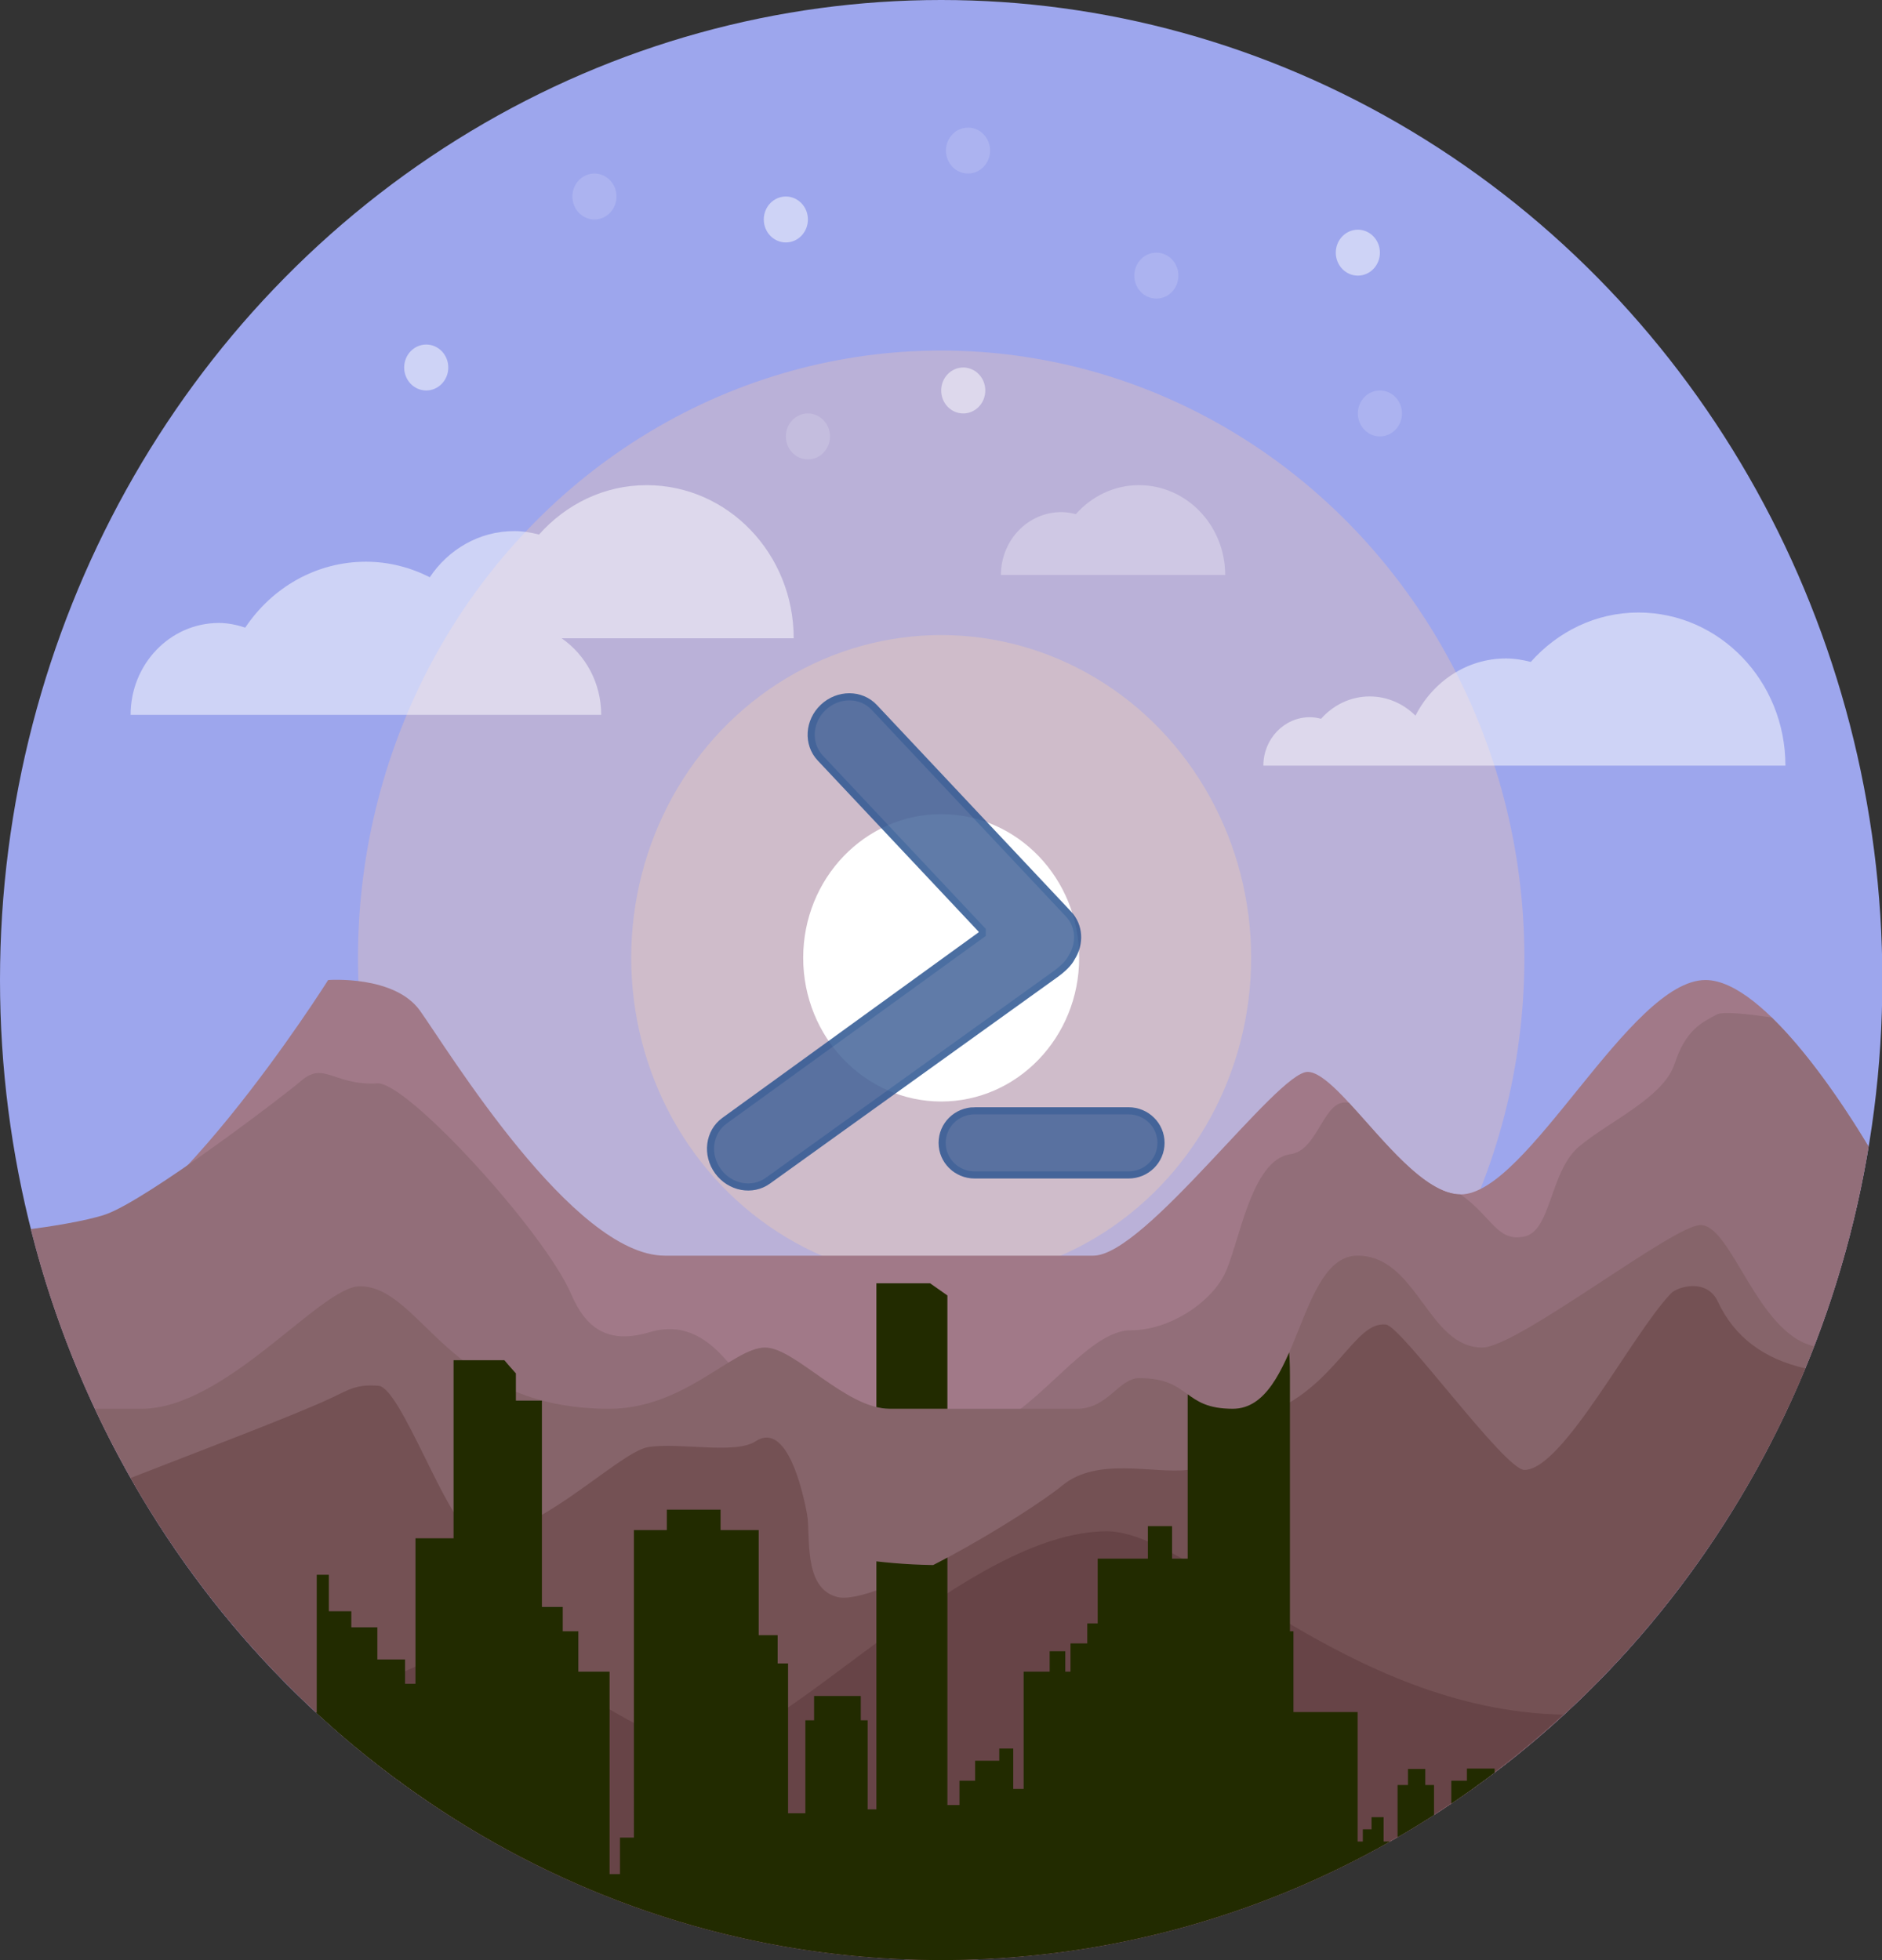 <?xml version="1.0" encoding="UTF-8" standalone="no"?>
<!-- Generator: Adobe Illustrator 19.0.0, SVG Export Plug-In . SVG Version: 6.00 Build 0)  -->

<svg
   xmlns:dc="http://purl.org/dc/elements/1.1/"
   xmlns:cc="http://creativecommons.org/ns#"
   xmlns:rdf="http://www.w3.org/1999/02/22-rdf-syntax-ns#"
   xmlns:svg="http://www.w3.org/2000/svg"
   xmlns="http://www.w3.org/2000/svg"
   xmlns:sodipodi="http://sodipodi.sourceforge.net/DTD/sodipodi-0.dtd"
   xmlns:inkscape="http://www.inkscape.org/namespaces/inkscape"
   version="1.1"
   id="Capa_1"
   x="0px"
   y="0px"
   viewBox="0 0 728.949 759.322"
   xml:space="preserve"
   sodipodi:docname="denver-skyline-mountains-round1.svg"
   inkscape:export-filename="C:\src\ps-design\denver-psug\denver-skyline-mountains-round1.png"
   inkscape:export-xdpi="96"
   inkscape:export-ydpi="96"
   inkscape:version="0.92.4 (5da689c313, 2019-01-14)"
   width="728.949"
   height="759.322"><rect x="0" y="0" width="728.949" height="759.322" fill="#333333" stroke="none"/><defs
   id="defs125">
	
	
	
	
	
	
	
	
	
	
	
	
	
	
	
	
	
	
	
	
	
	
<clipPath
   clipPathUnits="userSpaceOnUse"
   id="clipPath1022"><g
     id="g1112"
     transform="matrix(1.424,0,0,1.483,646.472,-122.315)"
     style="opacity:0.407"><g
       id="g1026"><circle
         style="fill:#9da6ed"
         cx="256"
         cy="256"
         r="256"
         id="circle1024" /></g><g
       style="opacity:0.3"
       id="g1030"><circle
         style="fill:#ffc8a9"
         cx="256"
         cy="250.199"
         r="158.634"
         id="circle1028" /></g><g
       style="opacity:0.3"
       id="g1034"><circle
         style="fill:#ffd7a8"
         cx="256"
         cy="250.199"
         r="84.31"
         id="circle1032" /></g><g
       id="g1038"><path
         style="fill:#a17988"
         d="M 508.242,299.51 C 502.773,290.685 480.239,256 463.889,256 c -20.604,0 -48.39,56 -66.602,56 -14.569,0 -32.78,-32 -41.626,-32 -8.325,0 -44.228,48 -58.276,48 -24.976,0 -77.702,0 -116.552,0 -24.976,0 -58.993,-53.765 -66.602,-64 -6.938,-9.333 -24.976,-8 -24.976,-8 0,0 -47.175,72 -74.925,72 H 10.338 C 41.451,434.318 139.624,512 256,512 382.544,512 487.573,420.158 508.242,299.51 Z"
         id="path1036"
         inkscape:connector-curvature="0" /></g><g
       id="g1042"><path
         style="fill:#926e79"
         d="M 366.942,288.094 C 360,286.5 358.75,300.5 351,301.5 c -10.888,1.405 -14,24 -18,31.5 -4,7.5 -15,14.5 -25.5,14.5 -10.5,0 -22.198,16.573 -34.75,23.75 0,0 117.25,35.75 156.75,35.75 17.875,0 31.62,-5.651 42.231,-13.253 17.994,-28.141 30.651,-60.026 36.512,-94.237 -3.598,-5.805 -14.585,-22.76 -26.334,-33.711 C 474.993,264.795 468.64,264.18 467,265 c -4,2 -8.5,4 -11.5,12.865 -3,8.865 -18,15.135 -26,21.635 -8,6.5 -7.5,22 -14.866,23.5 -7.366,1.5 -8.634,-5 -17.346,-11 -9.79,0 -21.213,-14.426 -30.346,-23.906 z"
         id="path1040"
         inkscape:connector-curvature="0" /></g><g
       id="g1046"><path
         style="fill:#926e79"
         d="m 176.667,348 c -11.56,3.287 -17.417,-1.25 -21.333,-10 -7.239,-16.172 -44.592,-55.461 -52.667,-55 C 91,283.667 88.167,277.167 82,282.272 c -4.668,3.865 -42.134,31.254 -53.312,34.964 -5.313,1.764 -16.123,3.317 -20.32,3.826 6.828,26.055 17.695,50.457 31.831,72.574 7.367,1.321 16.408,2.047 27.802,1.696 C 111.333,394 211.5,373 211.5,373 201.559,362.445 194.25,343 176.667,348 Z"
         id="path1044"
         inkscape:connector-curvature="0" /></g><g
       id="g1050"><path
         style="fill:#86646a"
         d="m 97.852,336 c -10.601,0 -36.398,32 -59.367,32 -5.041,0 -9.167,0 -12.642,0 C 67.384,453.239 154.796,512 256,512 363.551,512 455.526,445.641 493.412,351.657 477.927,348.28 471.01,320 462.537,320 c -7.421,0 -49.826,32 -59.368,32 -14.842,0 -17.669,-24 -33.924,-24 -16.255,0 -15.902,40 -33.924,40 -13.782,0 -11.308,-8 -25.442,-8 -5.631,0 -8.482,8 -16.96,8 -21.831,0 -42.232,0 -50.89,0 -12.015,0 -25.796,-16 -33.924,-16 -8.746,0 -21.91,16 -42.405,16 -43.819,0 -50.886,-32 -67.848,-32 z"
         id="path1048"
         inkscape:connector-curvature="0" /></g><g
       id="g1054"><path
         style="fill:#745154"
         d="M 256,512 C 361.34,512 451.784,448.356 491.071,357.44 479.75,355 471.75,349.25 467.25,340 c -3.039,-6.246 -11.033,-3.865 -12.75,-2.14 -10.75,10.8 -29.365,46.106 -39.866,46.106 -5.384,0 -33.419,-37.485 -37.634,-37.967 -8.75,-1 -13.5,16.5 -33,23.5 -8.165,2.931 -11.5,13.434 -21,14.467 -9.5,1.034 -24.5,-3.466 -34,4.034 -9.5,7.5 -50.96,31.796 -61.329,29.152 -9.421,-2.402 -7.083,-16.198 -8.171,-21.731 -2,-10.171 -6.5,-23.671 -14,-18.921 -5.491,3.478 -20.667,0.219 -29.167,1.5 -8.5,1.281 -34,27.333 -48.333,22 -6.374,-2.372 -19,-37.5 -25,-38 -6,-0.5 -8.271,1.076 -12.5,3 -10.428,4.745 -37.857,14.635 -54.973,21.075 C 80.082,461.431 162.116,512 256,512 Z"
         id="path1052"
         inkscape:connector-curvature="0" /></g><g
       id="g1058"><circle
         style="fill:#ffffff"
         cx="256"
         cy="250.199"
         r="37.532"
         id="circle1056" /></g><g
       style="opacity:0.5"
       id="g1062"><path
         style="fill:#ffffff"
         d="m 152.764,166.731 h 63.119 c 0,-22.091 -17.909,-40 -40,-40 -11.602,0 -21.961,5.017 -29.267,12.907 -2.167,-0.538 -4.399,-0.907 -6.733,-0.907 -9.529,0 -17.92,4.782 -22.978,12.054 -5.259,-2.561 -11.132,-4.054 -17.378,-4.054 -13.611,0 -25.596,6.829 -32.821,17.215 -2.281,-0.719 -4.661,-1.215 -7.179,-1.215 -13.255,0 -24,10.745 -24,24 h 128 c 0,-8.359 -4.283,-15.702 -10.763,-20 z"
         id="path1060"
         inkscape:connector-curvature="0" /></g><g
       style="opacity:0.5"
       id="g1066"><path
         style="fill:#ffffff"
         d="m 445.634,160 c -11.602,0 -21.961,5.017 -29.267,12.907 -2.167,-0.538 -4.399,-0.907 -6.733,-0.907 -10.721,0 -19.923,6.093 -24.628,14.942 -3.244,-3.093 -7.613,-5.02 -12.449,-5.02 -5.243,0 -9.924,2.268 -13.226,5.833 -0.979,-0.243 -1.988,-0.41 -3.043,-0.41 -6.988,0 -12.654,5.665 -12.654,12.654 h 38 9 95 c 0,-22.09 -17.909,-39.999 -40,-39.999 z"
         id="path1064"
         inkscape:connector-curvature="0" /></g><g
       style="opacity:0.3"
       id="g1070"><path
         style="fill:#ffffff"
         d="m 272.25,150.192 c 0,-9.07 7.353,-16.423 16.423,-16.423 1.369,0 2.678,0.217 3.949,0.532 4.285,-4.628 10.362,-7.571 17.166,-7.571 12.957,0 23.462,10.504 23.462,23.462 z"
         id="path1068"
         inkscape:connector-curvature="0" /></g><g
       id="g1074"><path
         style="fill:#674447"
         d="m 256,512 c 64.907,0 124.039,-24.283 169.135,-64.107 C 366.188,446.731 324.094,400 301.088,400 c -37.738,0 -87.17,54.667 -108.211,56 -21.041,1.333 -51.851,-32.667 -72.14,-24 -16.792,7.172 -30.343,13.363 -34.569,15.308 C 131.35,487.491 190.766,512 256,512 Z"
         id="path1072"
         inkscape:connector-curvature="0" /></g><g
       style="opacity:0.5"
       id="g1078"><circle
         style="fill:#ffffff"
         cx="213.75"
         cy="57.333"
         r="6"
         id="circle1076" /></g><g
       style="opacity:0.15"
       id="g1082"><circle
         style="fill:#ffffff"
         cx="263.299"
         cy="39.333"
         r="6"
         id="circle1080" /></g><g
       style="opacity:0.15"
       id="g1086"><circle
         style="fill:#ffffff"
         cx="314.532"
         cy="72"
         r="6"
         id="circle1084" /></g><g
       style="opacity:0.15"
       id="g1090"><circle
         style="fill:#ffffff"
         cx="375.333"
         cy="108"
         r="6"
         id="circle1088" /></g><g
       style="opacity:0.5"
       id="g1094"><circle
         style="fill:#ffffff"
         cx="262"
         cy="102"
         r="6"
         id="circle1092" /></g><g
       style="opacity:0.5"
       id="g1098"><circle
         style="fill:#ffffff"
         cx="369.333"
         cy="66"
         r="6"
         id="circle1096" /></g><g
       style="opacity:0.15"
       id="g1102"><circle
         style="fill:#ffffff"
         cx="161.69"
         cy="51.333"
         r="6"
         id="circle1100" /></g><g
       style="opacity:0.15"
       id="g1106"><circle
         style="fill:#ffffff"
         cx="219.75"
         cy="114"
         r="6"
         id="circle1104" /></g><g
       style="opacity:0.5"
       id="g1110"><circle
         style="fill:#ffffff"
         cx="115.934"
         cy="96"
         r="6"
         id="circle1108" /></g></g></clipPath></defs><sodipodi:namedview
   pagecolor="#ffffff"
   bordercolor="#666666"
   borderopacity="1"
   objecttolerance="10"
   gridtolerance="10"
   guidetolerance="10"
   inkscape:pageopacity="0"
   inkscape:pageshadow="2"
   inkscape:window-width="1640"
   inkscape:window-height="857"
   id="namedview123"
   showgrid="false"
   inkscape:zoom="0.65186406"
   inkscape:cx="819.76407"
   inkscape:cy="311.03008"
   inkscape:window-x="813"
   inkscape:window-y="147"
   inkscape:window-maximized="0"
   inkscape:current-layer="Capa_1"
   fit-margin-top="0"
   fit-margin-left="0"
   fit-margin-right="0"
   fit-margin-bottom="0" />
<g
   id="g1032"
   transform="scale(1.424,1.483)"><g
     id="g4">
		<circle
   style="fill:#9da6ed"
   cx="256"
   cy="256"
   r="256"
   id="circle2" />
	</g><g
     style="opacity:0.3"
     id="g8">
		<circle
   style="fill:#ffc8a9"
   cx="256"
   cy="250.199"
   r="158.634"
   id="circle6" />
	</g><g
     style="opacity:0.3"
     id="g12">
		<circle
   style="fill:#ffd7a8"
   cx="256"
   cy="250.199"
   r="84.31"
   id="circle10" />
	</g><g
     id="g16">
		<path
   style="fill:#a17988"
   d="M 508.242,299.51 C 502.773,290.685 480.239,256 463.889,256 c -20.604,0 -48.39,56 -66.602,56 -14.569,0 -32.78,-32 -41.626,-32 -8.325,0 -44.228,48 -58.276,48 -24.976,0 -77.702,0 -116.552,0 -24.976,0 -58.993,-53.765 -66.602,-64 -6.938,-9.333 -24.976,-8 -24.976,-8 0,0 -47.175,72 -74.925,72 H 10.338 C 41.451,434.318 139.624,512 256,512 382.544,512 487.573,420.158 508.242,299.51 Z"
   id="path14"
   inkscape:connector-curvature="0" />
	</g><g
     id="g20">
		<path
   style="fill:#926e79"
   d="M 366.942,288.094 C 360,286.5 358.75,300.5 351,301.5 c -10.888,1.405 -14,24 -18,31.5 -4,7.5 -15,14.5 -25.5,14.5 -10.5,0 -22.198,16.573 -34.75,23.75 0,0 117.25,35.75 156.75,35.75 17.875,0 31.62,-5.651 42.231,-13.253 17.994,-28.141 30.651,-60.026 36.512,-94.237 -3.598,-5.805 -14.585,-22.76 -26.334,-33.711 C 474.993,264.795 468.64,264.18 467,265 c -4,2 -8.5,4 -11.5,12.865 -3,8.865 -18,15.135 -26,21.635 -8,6.5 -7.5,22 -14.866,23.5 -7.366,1.5 -8.634,-5 -17.346,-11 -9.79,0 -21.213,-14.426 -30.346,-23.906 z"
   id="path18"
   inkscape:connector-curvature="0" />
	</g><g
     id="g24">
		<path
   style="fill:#926e79"
   d="m 176.667,348 c -11.56,3.287 -17.417,-1.25 -21.333,-10 -7.239,-16.172 -44.592,-55.461 -52.667,-55 C 91,283.667 88.167,277.167 82,282.272 c -4.668,3.865 -42.134,31.254 -53.312,34.964 -5.313,1.764 -16.123,3.317 -20.32,3.826 6.828,26.055 17.695,50.457 31.831,72.574 7.367,1.321 16.408,2.047 27.802,1.696 C 111.333,394 211.5,373 211.5,373 201.559,362.445 194.25,343 176.667,348 Z"
   id="path22"
   inkscape:connector-curvature="0" />
	</g><g
     id="g28">
		<path
   style="fill:#86646a"
   d="m 97.852,336 c -10.601,0 -36.398,32 -59.367,32 -5.041,0 -9.167,0 -12.642,0 C 67.384,453.239 154.796,512 256,512 363.551,512 455.526,445.641 493.412,351.657 477.927,348.28 471.01,320 462.537,320 c -7.421,0 -49.826,32 -59.368,32 -14.842,0 -17.669,-24 -33.924,-24 -16.255,0 -15.902,40 -33.924,40 -13.782,0 -11.308,-8 -25.442,-8 -5.631,0 -8.482,8 -16.96,8 -21.831,0 -42.232,0 -50.89,0 -12.015,0 -25.796,-16 -33.924,-16 -8.746,0 -21.91,16 -42.405,16 -43.819,0 -50.886,-32 -67.848,-32 z"
   id="path26"
   inkscape:connector-curvature="0" />
	</g><g
     id="g32">
		<path
   style="fill:#745154"
   d="M 256,512 C 361.34,512 451.784,448.356 491.071,357.44 479.75,355 471.75,349.25 467.25,340 c -3.039,-6.246 -11.033,-3.865 -12.75,-2.14 -10.75,10.8 -29.365,46.106 -39.866,46.106 -5.384,0 -33.419,-37.485 -37.634,-37.967 -8.75,-1 -13.5,16.5 -33,23.5 -8.165,2.931 -11.5,13.434 -21,14.467 -9.5,1.034 -24.5,-3.466 -34,4.034 -9.5,7.5 -50.96,31.796 -61.329,29.152 -9.421,-2.402 -7.083,-16.198 -8.171,-21.731 -2,-10.171 -6.5,-23.671 -14,-18.921 -5.491,3.478 -20.667,0.219 -29.167,1.5 -8.5,1.281 -34,27.333 -48.333,22 -6.374,-2.372 -19,-37.5 -25,-38 -6,-0.5 -8.271,1.076 -12.5,3 -10.428,4.745 -37.857,14.635 -54.973,21.075 C 80.082,461.431 162.116,512 256,512 Z"
   id="path30"
   inkscape:connector-curvature="0" />
	</g><g
     id="g36">
		<circle
   style="fill:#ffffff"
   cx="256"
   cy="250.199"
   r="37.532"
   id="circle34" />
	</g><g
     style="opacity:0.5"
     id="g40">
		<path
   style="fill:#ffffff"
   d="m 152.764,166.731 h 63.119 c 0,-22.091 -17.909,-40 -40,-40 -11.602,0 -21.961,5.017 -29.267,12.907 -2.167,-0.538 -4.399,-0.907 -6.733,-0.907 -9.529,0 -17.92,4.782 -22.978,12.054 -5.259,-2.561 -11.132,-4.054 -17.378,-4.054 -13.611,0 -25.596,6.829 -32.821,17.215 -2.281,-0.719 -4.661,-1.215 -7.179,-1.215 -13.255,0 -24,10.745 -24,24 h 128 c 0,-8.359 -4.283,-15.702 -10.763,-20 z"
   id="path38"
   inkscape:connector-curvature="0" />
	</g><g
     style="opacity:0.5"
     id="g44">
		<path
   style="fill:#ffffff"
   d="m 445.634,160 c -11.602,0 -21.961,5.017 -29.267,12.907 -2.167,-0.538 -4.399,-0.907 -6.733,-0.907 -10.721,0 -19.923,6.093 -24.628,14.942 -3.244,-3.093 -7.613,-5.02 -12.449,-5.02 -5.243,0 -9.924,2.268 -13.226,5.833 -0.979,-0.243 -1.988,-0.41 -3.043,-0.41 -6.988,0 -12.654,5.665 -12.654,12.654 h 38 9 95 c 0,-22.09 -17.909,-39.999 -40,-39.999 z"
   id="path42"
   inkscape:connector-curvature="0" />
	</g><g
     style="opacity:0.3"
     id="g48">
		<path
   style="fill:#ffffff"
   d="m 272.25,150.192 c 0,-9.07 7.353,-16.423 16.423,-16.423 1.369,0 2.678,0.217 3.949,0.532 4.285,-4.628 10.362,-7.571 17.166,-7.571 12.957,0 23.462,10.504 23.462,23.462 z"
   id="path46"
   inkscape:connector-curvature="0" />
	</g><g
     id="g52">
		<path
   style="fill:#674447"
   d="m 256,512 c 64.907,0 124.039,-24.283 169.135,-64.107 C 366.188,446.731 324.094,400 301.088,400 c -37.738,0 -87.17,54.667 -108.211,56 -21.041,1.333 -51.851,-32.667 -72.14,-24 -16.792,7.172 -30.343,13.363 -34.569,15.308 C 131.35,487.491 190.766,512 256,512 Z"
   id="path50"
   inkscape:connector-curvature="0" />
	</g><g
     style="opacity:0.5"
     id="g56">
		<circle
   style="fill:#ffffff"
   cx="213.75"
   cy="57.333"
   r="6"
   id="circle54" />
	</g><g
     style="opacity:0.15"
     id="g60">
		<circle
   style="fill:#ffffff"
   cx="263.299"
   cy="39.333"
   r="6"
   id="circle58" />
	</g><g
     style="opacity:0.15"
     id="g64">
		<circle
   style="fill:#ffffff"
   cx="314.532"
   cy="72"
   r="6"
   id="circle62" />
	</g><g
     style="opacity:0.15"
     id="g68">
		<circle
   style="fill:#ffffff"
   cx="375.333"
   cy="108"
   r="6"
   id="circle66" />
	</g><g
     style="opacity:0.5"
     id="g72">
		<circle
   style="fill:#ffffff"
   cx="262"
   cy="102"
   r="6"
   id="circle70" />
	</g><g
     style="opacity:0.5"
     id="g76">
		<circle
   style="fill:#ffffff"
   cx="369.333"
   cy="66"
   r="6"
   id="circle74" />
	</g><g
     style="opacity:0.15"
     id="g80">
		<circle
   style="fill:#ffffff"
   cx="161.69"
   cy="51.333"
   r="6"
   id="circle78" />
	</g><g
     style="opacity:0.15"
     id="g84">
		<circle
   style="fill:#ffffff"
   cx="219.75"
   cy="114"
   r="6"
   id="circle82" />
	</g><g
     style="opacity:0.5"
     id="g88">
		<circle
   style="fill:#ffffff"
   cx="115.934"
   cy="96"
   r="6"
   id="circle86" />
	</g></g>
<g
   id="g92"
   transform="translate(108.475,123.661)">
</g>
<g
   id="g94"
   transform="translate(108.475,123.661)">
</g>
<g
   id="g96"
   transform="translate(108.475,123.661)">
</g>
<g
   id="g98"
   transform="translate(108.475,123.661)">
</g>
<g
   id="g100"
   transform="translate(108.475,123.661)">
</g>
<g
   id="g102"
   transform="translate(108.475,123.661)">
</g>
<g
   id="g104"
   transform="translate(108.475,123.661)">
</g>
<g
   id="g106"
   transform="translate(108.475,123.661)">
</g>
<g
   id="g108"
   transform="translate(108.475,123.661)">
</g>
<g
   id="g110"
   transform="translate(108.475,123.661)">
</g>
<g
   id="g112"
   transform="translate(108.475,123.661)">
</g>
<g
   id="g114"
   transform="translate(108.475,123.661)">
</g>
<g
   id="g116"
   transform="translate(108.475,123.661)">
</g>
<g
   id="g118"
   transform="translate(108.475,123.661)">
</g>
<g
   id="g120"
   transform="translate(108.475,123.661)">
</g>
<path
   id="path978"
   d="m 734.943,636.498 v -29.633 h 4.032 v -10.941 h 4.032 v -7.902 h 4.032 v -29.785 h 9.365 v -17.172 h 12.747 v -53.339 h 4.683 v 14.133 h 8.715 v 6.23 h 10.081 v 12.461 h 10.731 v 9.422 h 4.032 v -56.378 h 14.763 v -68.991 h 24.129 v 15.652 h 10.081 v 79.933 h 8.065 v 9.422 h 6.048 v 15.652 h 12.097 v 78.413 h 4.032 v -14.133 h 5.398 V 470.402 h 12.747 v -7.902 h 20.812 v 7.902 h 14.763 v 40.726 h 7.349 v 10.941 h 4.032 v 58.05 h 6.699 v -36.015 h 3.382 v -9.422 h 18.08 v 9.422 h 2.666 v 34.496 h 3.382 V 374.818 h 20.812 l 6.699,4.711 v 197.4 h 4.683 v -9.422 h 6.048 v -7.75 h 9.365 v -4.711 h 5.398 V 570.698 h 4.032 v -45.437 h 10.081 v -7.902 h 6.048 v 7.902 h 2.016 v -10.941 h 6.504 v -7.75 h 4.032 v -25.074 h 19.446 v -12.613 h 9.365 v 12.613 h 6.048 V 404.754 h 4.683 v -18.843 h 31.543 c 0,0 3.382,5.319 3.382,24.77 v 98.928 h 1.366 v 31.304 h 24.844 v 50.148 h 2.016 v -4.711 h 3.382 v -4.711 h 4.683 v 9.422 h 5.398 v -21.883 h 4.032 v -6.23 h 6.699 v 6.23 h 3.382 v 17.172 h 6.048 v -6.231 h 0.65 v -12.613 h 6.048 v -4.711 h 10.731 v 4.711 h 4.683 v 4.711 h 4.683 v 4.711 h 5.333 v 10.941 h 10.081 v 4.711 h 4.683 6.569 v 9.422 h 2.016 v -6.231 h 9.365 v 6.231 h 4.032 v -6.231 h 12.747 v 6.231 h 2.016 v -4.711 h 3.382 v 4.711 h 2.666 v -20.363 h 1.366 v -14.133 c 0,0 -1.821,-12.461 2.862,-18.54 l 1.431,-13.525 1.301,13.525 c 4.683,6.079 2.471,18.54 2.471,18.54 v 14.133 h 1.366 v 20.363 h 2.667 v -42.246 h 44.94 v 37.687 h 2.016 v -9.422 h 12.747 v -14.133 l 2.341,-12.765 2.406,11.549 v 15.196 h 2.667 v -14.133 l 2.341,-12.765 2.406,11.549 v 23.098 h 2.667 v 14.133 h 2.016 v 7.902 h 3.382 v -9.27 h 10.081 v 34.496 H 734.943 Z"
   stroke-miterlimit="10"
   stroke=""
   inkscape:connector-curvature="0"
   style="fill:#222b00;stroke-width:1.988;stroke-linecap:round;stroke-linejoin:round;stroke-miterlimit:10"
   clip-path="url(#clipPath1022)"
   transform="translate(-646.472,122.315)" /><g
   id="g1132"
   transform="matrix(0.536,0,0,0.536,4.777,282.389)"
   style="opacity:0.85;fill:#446499;fill-opacity:1"><path
     id="path36"
     d="m 765.541,165.024 c -1.916,3.857 -5.891,8.111 -12.921,13.049 L 546.051,326.431 c -11.278,8.193 -27.468,5.155 -36.156,-6.792 -8.688,-11.947 -6.592,-28.272 4.686,-36.47 l 186.28,-134.891 v -2.771 L 583.819,20.998 c -9.548,-10.155 -8.554,-26.578 2.22,-36.686 10.773,-10.104 27.242,-10.062 36.789,0.093 L 763.265,133.807 c 7.972,8.482 8.564,21.325 2.276,31.217 z"
     style="clip-rule:evenodd;fill:#446499;fill-opacity:1;fill-rule:evenodd;stroke:#2c5591;stroke-width:5.15;stroke-opacity:1"
     inkscape:connector-curvature="0" /><path
     id="path38-0"
     d="m 695.33,275.974 h 111.3 c 12.941,0 23.431,10.377 23.431,23.174 0,12.797 -10.49,23.174 -23.431,23.174 H 695.33 c -12.941,0 -23.431,-10.377 -23.431,-23.174 0,-12.797 10.49,-23.174 23.431,-23.174 z"
     style="clip-rule:evenodd;fill:#446499;fill-opacity:1;fill-rule:evenodd;stroke:#2c5591;stroke-width:5.15;stroke-opacity:1"
     inkscape:connector-curvature="0" /></g></svg>